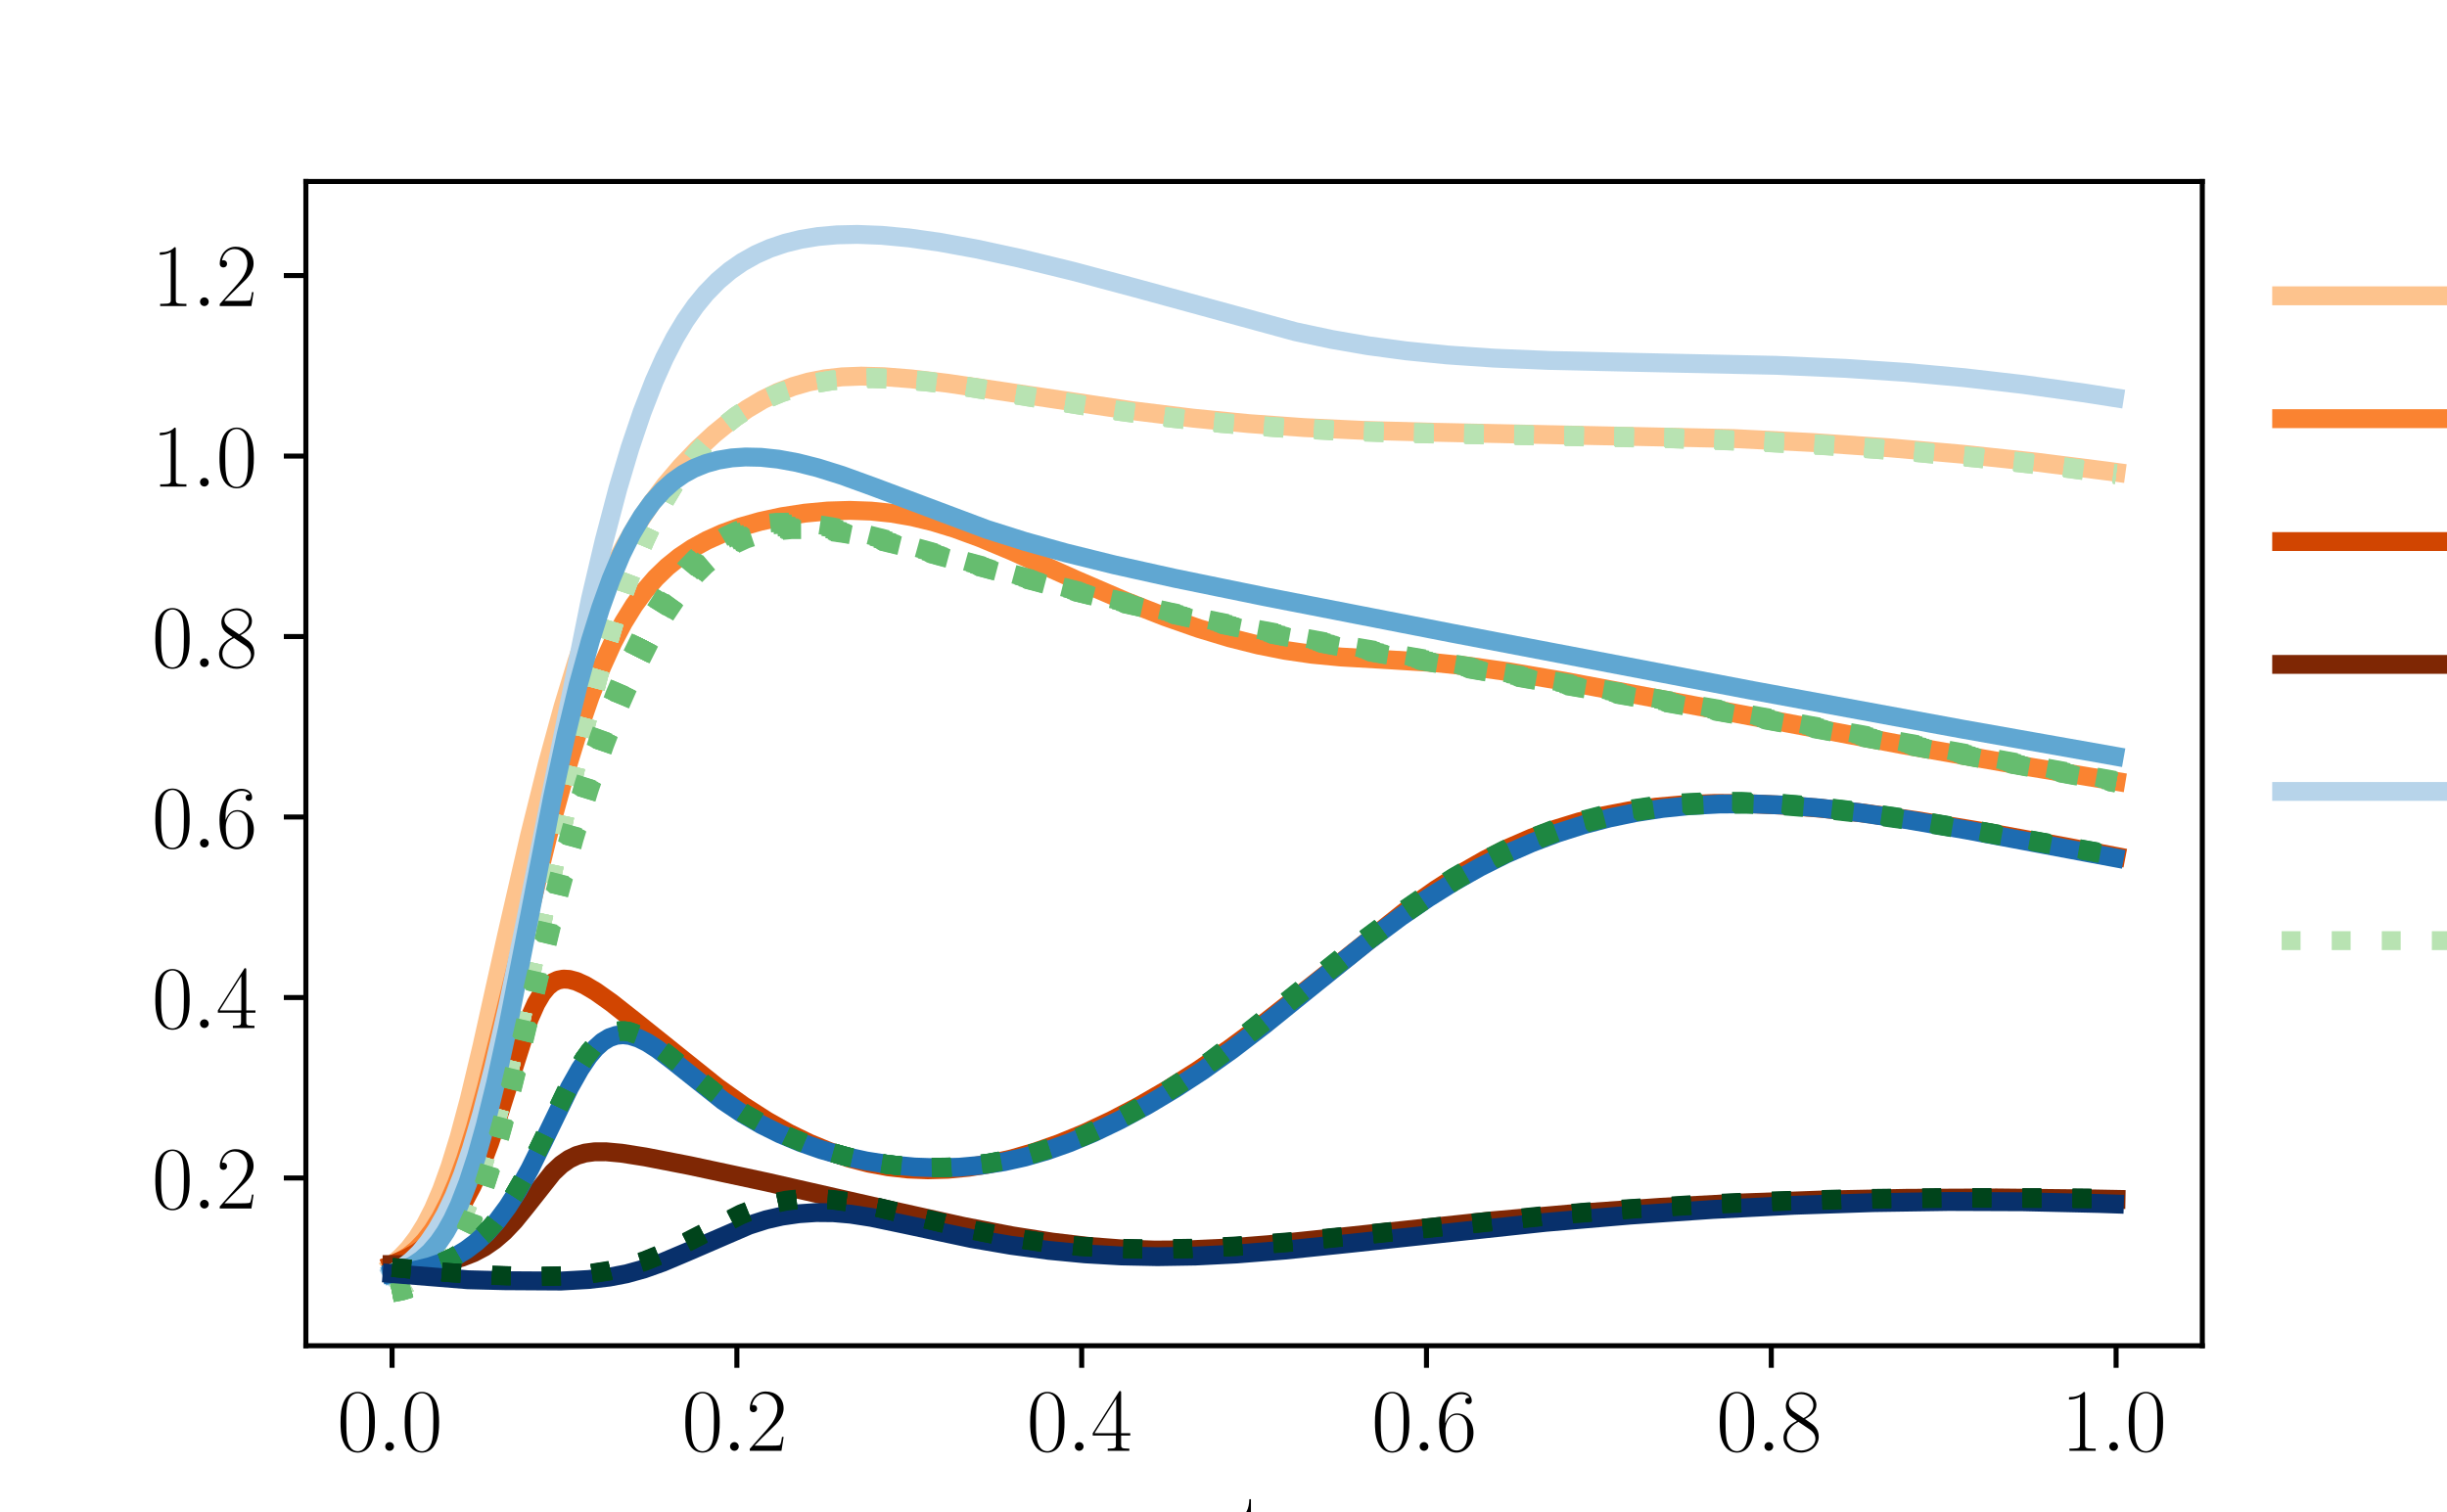 <?xml version="1.0" encoding="utf-8" standalone="no"?>
<!DOCTYPE svg PUBLIC "-//W3C//DTD SVG 1.1//EN"
  "http://www.w3.org/Graphics/SVG/1.1/DTD/svg11.dtd">
<svg xmlns:xlink="http://www.w3.org/1999/xlink" width="388.543pt" height="240.133pt" viewBox="0 0 388.543 240.133" xmlns="http://www.w3.org/2000/svg" version="1.1">
 <defs>
  <style type="text/css">*{stroke-linejoin: round; stroke-linecap: butt}</style>
 </defs>
 <g id="figure_1">
  <g id="patch_1">
   <path d="M 0 240.133 
L 388.543 240.133 
L 388.543 0 
L 0 0 
z
" style="fill: #ffffff"/>
  </g>
  <g id="axes_1">
   <g id="patch_2">
    <path d="M 48.568 213.718 
L 349.689 213.718 
L 349.689 28.816 
L 48.568 28.816 
z
" style="fill: #ffffff"/>
   </g>
   <g id="matplotlib.axis_1">
    <g id="xtick_1">
     <g id="line2d_1">
      <defs>
       <path id="mfc24b70de2" d="M 0 0 
L 0 3.5 
" style="stroke: #000000; stroke-width: 0.8"/>
      </defs>
      <g>
       <use xlink:href="#mfc24b70de2" x="62.255" y="213.718" style="stroke: #000000; stroke-width: 0.8"/>
      </g>
     </g>
     <g id="text_1">
      <!-- $\mathdefault{0.0}$ -->
      <g transform="translate(53.53 230.404) scale(0.14 -0.14)">
       <defs>
        <path id="CMR17-30" d="M 2688 2025 
C 2688 2416 2682 3080 2413 3591 
C 2176 4039 1798 4198 1466 4198 
C 1158 4198 768 4058 525 3597 
C 269 3118 243 2524 243 2025 
C 243 1661 250 1106 448 619 
C 723 -39 1216 -128 1466 -128 
C 1760 -128 2208 -7 2470 600 
C 2662 1042 2688 1559 2688 2025 
z
M 1466 -26 
C 1056 -26 813 325 723 812 
C 653 1188 653 1738 653 2096 
C 653 2588 653 2997 736 3387 
C 858 3929 1216 4096 1466 4096 
C 1728 4096 2067 3923 2189 3400 
C 2272 3036 2278 2607 2278 2096 
C 2278 1680 2278 1169 2202 792 
C 2067 95 1690 -26 1466 -26 
z
" transform="scale(0.016)"/>
        <path id="CMMI12-3a" d="M 1178 307 
C 1178 492 1024 619 870 619 
C 685 619 557 466 557 313 
C 557 128 710 0 864 0 
C 1050 0 1178 153 1178 307 
z
" transform="scale(0.016)"/>
       </defs>
       <use xlink:href="#CMR17-30" transform="scale(0.996)"/>
       <use xlink:href="#CMMI12-3a" transform="translate(45.69 0) scale(0.996)"/>
       <use xlink:href="#CMR17-30" transform="translate(72.788 0) scale(0.996)"/>
      </g>
     </g>
    </g>
    <g id="xtick_2">
     <g id="line2d_2">
      <g>
       <use xlink:href="#mfc24b70de2" x="117.004" y="213.718" style="stroke: #000000; stroke-width: 0.8"/>
      </g>
     </g>
     <g id="text_2">
      <!-- $\mathdefault{0.2}$ -->
      <g transform="translate(108.279 230.404) scale(0.14 -0.14)">
       <defs>
        <path id="CMR17-32" d="M 2669 989 
L 2554 989 
C 2490 536 2438 459 2413 420 
C 2381 369 1920 369 1830 369 
L 602 369 
C 832 619 1280 1072 1824 1597 
C 2214 1967 2669 2402 2669 3035 
C 2669 3790 2067 4224 1395 4224 
C 691 4224 262 3604 262 3030 
C 262 2780 448 2748 525 2748 
C 589 2748 781 2787 781 3010 
C 781 3207 614 3264 525 3264 
C 486 3264 448 3258 422 3245 
C 544 3790 915 4058 1306 4058 
C 1862 4058 2227 3617 2227 3035 
C 2227 2479 1901 2000 1536 1584 
L 262 146 
L 262 0 
L 2515 0 
L 2669 989 
z
" transform="scale(0.016)"/>
       </defs>
       <use xlink:href="#CMR17-30" transform="scale(0.996)"/>
       <use xlink:href="#CMMI12-3a" transform="translate(45.69 0) scale(0.996)"/>
       <use xlink:href="#CMR17-32" transform="translate(72.788 0) scale(0.996)"/>
      </g>
     </g>
    </g>
    <g id="xtick_3">
     <g id="line2d_3">
      <g>
       <use xlink:href="#mfc24b70de2" x="171.754" y="213.718" style="stroke: #000000; stroke-width: 0.8"/>
      </g>
     </g>
     <g id="text_3">
      <!-- $\mathdefault{0.4}$ -->
      <g transform="translate(163.028 230.404) scale(0.14 -0.14)">
       <defs>
        <path id="CMR17-34" d="M 2150 4122 
C 2150 4256 2144 4256 2029 4256 
L 128 1254 
L 128 1088 
L 1779 1088 
L 1779 457 
C 1779 224 1766 160 1318 160 
L 1197 160 
L 1197 0 
C 1402 0 1747 0 1965 0 
C 2182 0 2528 0 2733 0 
L 2733 160 
L 2611 160 
C 2163 160 2150 224 2150 457 
L 2150 1088 
L 2803 1088 
L 2803 1254 
L 2150 1254 
L 2150 4122 
z
M 1798 3703 
L 1798 1254 
L 256 1254 
L 1798 3703 
z
" transform="scale(0.016)"/>
       </defs>
       <use xlink:href="#CMR17-30" transform="scale(0.996)"/>
       <use xlink:href="#CMMI12-3a" transform="translate(45.69 0) scale(0.996)"/>
       <use xlink:href="#CMR17-34" transform="translate(72.788 0) scale(0.996)"/>
      </g>
     </g>
    </g>
    <g id="xtick_4">
     <g id="line2d_4">
      <g>
       <use xlink:href="#mfc24b70de2" x="226.503" y="213.718" style="stroke: #000000; stroke-width: 0.8"/>
      </g>
     </g>
     <g id="text_4">
      <!-- $\mathdefault{0.6}$ -->
      <g transform="translate(217.778 230.404) scale(0.14 -0.14)">
       <defs>
        <path id="CMR17-36" d="M 678 2176 
C 678 3690 1395 4032 1811 4032 
C 1946 4032 2272 4009 2400 3776 
C 2298 3776 2106 3776 2106 3553 
C 2106 3381 2246 3323 2336 3323 
C 2394 3323 2566 3348 2566 3560 
C 2566 3954 2246 4179 1805 4179 
C 1043 4179 243 3390 243 1984 
C 243 253 966 -128 1478 -128 
C 2099 -128 2688 427 2688 1283 
C 2688 2081 2170 2662 1517 2662 
C 1126 2662 838 2407 678 1960 
L 678 2176 
z
M 1478 25 
C 691 25 691 1200 691 1436 
C 691 1896 909 2560 1504 2560 
C 1613 2560 1926 2560 2138 2120 
C 2253 1870 2253 1609 2253 1289 
C 2253 944 2253 690 2118 434 
C 1978 171 1773 25 1478 25 
z
" transform="scale(0.016)"/>
       </defs>
       <use xlink:href="#CMR17-30" transform="scale(0.996)"/>
       <use xlink:href="#CMMI12-3a" transform="translate(45.69 0) scale(0.996)"/>
       <use xlink:href="#CMR17-36" transform="translate(72.788 0) scale(0.996)"/>
      </g>
     </g>
    </g>
    <g id="xtick_5">
     <g id="line2d_5">
      <g>
       <use xlink:href="#mfc24b70de2" x="281.252" y="213.718" style="stroke: #000000; stroke-width: 0.8"/>
      </g>
     </g>
     <g id="text_5">
      <!-- $\mathdefault{0.8}$ -->
      <g transform="translate(272.527 230.404) scale(0.14 -0.14)">
       <defs>
        <path id="CMR17-38" d="M 1741 2264 
C 2144 2467 2554 2773 2554 3263 
C 2554 3841 1990 4179 1472 4179 
C 890 4179 378 3759 378 3180 
C 378 3021 416 2747 666 2505 
C 730 2442 998 2251 1171 2130 
C 883 1983 211 1634 211 934 
C 211 279 838 -128 1459 -128 
C 2144 -128 2720 362 2720 1010 
C 2720 1590 2330 1857 2074 2029 
L 1741 2264 
z
M 902 2822 
C 851 2854 595 3051 595 3351 
C 595 3739 998 4032 1459 4032 
C 1965 4032 2336 3676 2336 3262 
C 2336 2669 1670 2331 1638 2331 
C 1632 2331 1626 2331 1574 2370 
L 902 2822 
z
M 2080 1519 
C 2176 1449 2483 1240 2483 851 
C 2483 381 2010 25 1472 25 
C 890 25 448 438 448 940 
C 448 1443 838 1862 1280 2060 
L 2080 1519 
z
" transform="scale(0.016)"/>
       </defs>
       <use xlink:href="#CMR17-30" transform="scale(0.996)"/>
       <use xlink:href="#CMMI12-3a" transform="translate(45.69 0) scale(0.996)"/>
       <use xlink:href="#CMR17-38" transform="translate(72.788 0) scale(0.996)"/>
      </g>
     </g>
    </g>
    <g id="xtick_6">
     <g id="line2d_6">
      <g>
       <use xlink:href="#mfc24b70de2" x="336.001" y="213.718" style="stroke: #000000; stroke-width: 0.8"/>
      </g>
     </g>
     <g id="text_6">
      <!-- $\mathdefault{1.0}$ -->
      <g transform="translate(327.276 230.404) scale(0.14 -0.14)">
       <defs>
        <path id="CMR17-31" d="M 1702 4058 
C 1702 4192 1696 4192 1606 4192 
C 1357 3916 979 3827 621 3827 
C 602 3827 570 3827 563 3808 
C 557 3795 557 3782 557 3648 
C 755 3648 1088 3686 1344 3839 
L 1344 461 
C 1344 236 1331 160 781 160 
L 589 160 
L 589 0 
C 896 0 1216 0 1523 0 
C 1830 0 2150 0 2458 0 
L 2458 160 
L 2266 160 
C 1715 160 1702 230 1702 458 
L 1702 4058 
z
" transform="scale(0.016)"/>
       </defs>
       <use xlink:href="#CMR17-31" transform="scale(0.996)"/>
       <use xlink:href="#CMMI12-3a" transform="translate(45.69 0) scale(0.996)"/>
       <use xlink:href="#CMR17-30" transform="translate(72.788 0) scale(0.996)"/>
      </g>
     </g>
    </g>
    <g id="text_7">
     <!-- t -->
     <g transform="translate(196.473 246.802) scale(0.14 -0.14)">
      <defs>
       <path id="CMR17-74" d="M 966 2560 
L 1862 2560 
L 1862 2725 
L 966 2725 
L 966 3904 
L 851 3904 
C 838 3245 614 2668 70 2668 
L 70 2560 
L 627 2560 
L 627 771 
C 627 650 627 -64 1370 -64 
C 1747 -64 1965 306 1965 777 
L 1965 1140 
L 1850 1140 
L 1850 783 
C 1850 344 1677 51 1408 51 
C 1222 51 966 178 966 758 
L 966 2560 
z
" transform="scale(0.016)"/>
      </defs>
      <use xlink:href="#CMR17-74" transform="scale(0.996)"/>
     </g>
    </g>
   </g>
   <g id="matplotlib.axis_2">
    <g id="ytick_1">
     <g id="line2d_7">
      <defs>
       <path id="m51cdbbed2c" d="M 0 0 
L -3.5 0 
" style="stroke: #000000; stroke-width: 0.8"/>
      </defs>
      <g>
       <use xlink:href="#m51cdbbed2c" x="48.568" y="187.077" style="stroke: #000000; stroke-width: 0.8"/>
      </g>
     </g>
     <g id="text_8">
      <!-- $\mathdefault{0.2}$ -->
      <g transform="translate(24.117 191.92) scale(0.14 -0.14)">
       <use xlink:href="#CMR17-30" transform="scale(0.996)"/>
       <use xlink:href="#CMMI12-3a" transform="translate(45.69 0) scale(0.996)"/>
       <use xlink:href="#CMR17-32" transform="translate(72.788 0) scale(0.996)"/>
      </g>
     </g>
    </g>
    <g id="ytick_2">
     <g id="line2d_8">
      <g>
       <use xlink:href="#m51cdbbed2c" x="48.568" y="158.414" style="stroke: #000000; stroke-width: 0.8"/>
      </g>
     </g>
     <g id="text_9">
      <!-- $\mathdefault{0.4}$ -->
      <g transform="translate(24.117 163.257) scale(0.14 -0.14)">
       <use xlink:href="#CMR17-30" transform="scale(0.996)"/>
       <use xlink:href="#CMMI12-3a" transform="translate(45.69 0) scale(0.996)"/>
       <use xlink:href="#CMR17-34" transform="translate(72.788 0) scale(0.996)"/>
      </g>
     </g>
    </g>
    <g id="ytick_3">
     <g id="line2d_9">
      <g>
       <use xlink:href="#m51cdbbed2c" x="48.568" y="129.751" style="stroke: #000000; stroke-width: 0.8"/>
      </g>
     </g>
     <g id="text_10">
      <!-- $\mathdefault{0.6}$ -->
      <g transform="translate(24.117 134.594) scale(0.14 -0.14)">
       <use xlink:href="#CMR17-30" transform="scale(0.996)"/>
       <use xlink:href="#CMMI12-3a" transform="translate(45.69 0) scale(0.996)"/>
       <use xlink:href="#CMR17-36" transform="translate(72.788 0) scale(0.996)"/>
      </g>
     </g>
    </g>
    <g id="ytick_4">
     <g id="line2d_10">
      <g>
       <use xlink:href="#m51cdbbed2c" x="48.568" y="101.088" style="stroke: #000000; stroke-width: 0.8"/>
      </g>
     </g>
     <g id="text_11">
      <!-- $\mathdefault{0.8}$ -->
      <g transform="translate(24.117 105.931) scale(0.14 -0.14)">
       <use xlink:href="#CMR17-30" transform="scale(0.996)"/>
       <use xlink:href="#CMMI12-3a" transform="translate(45.69 0) scale(0.996)"/>
       <use xlink:href="#CMR17-38" transform="translate(72.788 0) scale(0.996)"/>
      </g>
     </g>
    </g>
    <g id="ytick_5">
     <g id="line2d_11">
      <g>
       <use xlink:href="#m51cdbbed2c" x="48.568" y="72.426" style="stroke: #000000; stroke-width: 0.8"/>
      </g>
     </g>
     <g id="text_12">
      <!-- $\mathdefault{1.0}$ -->
      <g transform="translate(24.117 77.269) scale(0.14 -0.14)">
       <use xlink:href="#CMR17-31" transform="scale(0.996)"/>
       <use xlink:href="#CMMI12-3a" transform="translate(45.69 0) scale(0.996)"/>
       <use xlink:href="#CMR17-30" transform="translate(72.788 0) scale(0.996)"/>
      </g>
     </g>
    </g>
    <g id="ytick_6">
     <g id="line2d_12">
      <g>
       <use xlink:href="#m51cdbbed2c" x="48.568" y="43.763" style="stroke: #000000; stroke-width: 0.8"/>
      </g>
     </g>
     <g id="text_13">
      <!-- $\mathdefault{1.2}$ -->
      <g transform="translate(24.117 48.606) scale(0.14 -0.14)">
       <use xlink:href="#CMR17-31" transform="scale(0.996)"/>
       <use xlink:href="#CMMI12-3a" transform="translate(45.69 0) scale(0.996)"/>
       <use xlink:href="#CMR17-32" transform="translate(72.788 0) scale(0.996)"/>
      </g>
     </g>
    </g>
   </g>
   <g id="line2d_13">
    <path d="M 62.255 200.828 
L 63.61 199.696 
L 64.938 198.291 
L 66.238 196.583 
L 67.525 194.514 
L 68.811 192.009 
L 70.112 188.974 
L 71.453 185.264 
L 72.89 180.612 
L 74.505 174.597 
L 76.517 166.182 
L 80.446 148.524 
L 84.073 132.732 
L 86.933 121.253 
L 89.411 112.198 
L 91.587 105.06 
L 93.572 99.293 
L 95.461 94.476 
L 97.322 90.327 
L 99.225 86.626 
L 101.209 83.248 
L 103.331 80.075 
L 105.63 77.034 
L 108.121 74.11 
L 110.749 71.367 
L 113.418 68.898 
L 116.06 66.753 
L 118.62 64.957 
L 121.097 63.486 
L 123.52 62.303 
L 125.929 61.373 
L 128.379 60.666 
L 130.938 60.161 
L 133.689 59.849 
L 136.755 59.731 
L 140.314 59.823 
L 144.68 60.168 
L 150.456 60.861 
L 159.613 62.212 
L 179.747 65.215 
L 189.438 66.406 
L 198.28 67.27 
L 207.067 67.902 
L 216.429 68.346 
L 227.803 68.648 
L 275.257 69.645 
L 287.877 70.28 
L 299.935 71.109 
L 311.597 72.131 
L 323.176 73.368 
L 334.674 74.823 
L 335.988 75.003 
L 335.988 75.003 
" clip-path="url(#p19833db1b4)" style="fill: none; stroke: #fdc38d; stroke-width: 3; stroke-linecap: square"/>
   </g>
   <g id="line2d_14">
    <path d="M 62.255 200.828 
L 63.597 200.259 
L 64.897 199.466 
L 66.183 198.416 
L 67.443 197.097 
L 68.702 195.446 
L 69.961 193.418 
L 71.234 190.935 
L 72.548 187.871 
L 73.944 184.028 
L 75.463 179.167 
L 77.229 172.732 
L 79.597 163.181 
L 86.961 132.932 
L 89.52 123.609 
L 91.738 116.341 
L 93.722 110.571 
L 95.556 105.902 
L 97.295 102.067 
L 98.992 98.85 
L 100.675 96.129 
L 102.373 93.804 
L 104.111 91.796 
L 105.931 90.032 
L 107.861 88.472 
L 109.928 87.089 
L 112.2 85.838 
L 114.719 84.709 
L 117.525 83.698 
L 120.673 82.804 
L 124.122 82.057 
L 127.763 81.496 
L 131.417 81.156 
L 134.948 81.05 
L 138.316 81.169 
L 141.573 81.505 
L 144.803 82.062 
L 148.116 82.861 
L 151.647 83.946 
L 155.644 85.415 
L 160.653 87.507 
L 170.768 92.045 
L 178.775 95.501 
L 184.921 97.915 
L 190.341 99.81 
L 195.255 101.295 
L 199.772 102.432 
L 204.056 103.283 
L 208.312 103.902 
L 212.911 104.341 
L 219.372 104.708 
L 227.653 105.219 
L 233.292 105.807 
L 239.629 106.703 
L 248.238 108.162 
L 263.185 110.953 
L 301.838 118.223 
L 322.629 121.863 
L 335.988 124.081 
L 335.988 124.081 
" clip-path="url(#p19833db1b4)" style="fill: none; stroke: #fa8331; stroke-width: 3; stroke-linecap: square"/>
   </g>
   <g id="line2d_15">
    <path d="M 62.255 200.828 
L 64.322 199.963 
L 66.17 198.95 
L 67.853 197.777 
L 69.414 196.419 
L 70.878 194.848 
L 72.274 193.023 
L 73.629 190.882 
L 74.971 188.34 
L 76.326 185.283 
L 77.749 181.506 
L 79.378 176.521 
L 84.032 161.805 
L 85.113 159.379 
L 86.057 157.776 
L 86.933 156.71 
L 87.768 156.035 
L 88.59 155.648 
L 89.452 155.487 
L 90.396 155.541 
L 91.505 155.837 
L 92.86 156.442 
L 94.612 157.483 
L 97.048 159.21 
L 100.881 162.232 
L 113.911 172.677 
L 118.086 175.65 
L 121.795 178.024 
L 125.244 179.97 
L 128.529 181.571 
L 131.718 182.88 
L 134.853 183.926 
L 137.96 184.73 
L 141.053 185.3 
L 144.174 185.65 
L 147.322 185.779 
L 150.525 185.688 
L 153.81 185.371 
L 157.19 184.82 
L 160.694 184.022 
L 164.349 182.96 
L 168.181 181.612 
L 172.219 179.954 
L 176.462 177.968 
L 180.897 175.643 
L 185.496 172.98 
L 190.259 169.962 
L 195.227 166.548 
L 200.565 162.606 
L 206.821 157.697 
L 223.533 144.418 
L 227.981 141.278 
L 231.991 138.715 
L 235.797 136.545 
L 239.506 134.682 
L 243.201 133.074 
L 246.938 131.69 
L 250.743 130.518 
L 254.658 129.545 
L 258.723 128.766 
L 262.966 128.18 
L 267.442 127.787 
L 272.205 127.595 
L 277.324 127.614 
L 282.908 127.859 
L 289.095 128.359 
L 296.075 129.151 
L 304.206 130.304 
L 314.184 131.952 
L 327.857 134.452 
L 335.988 136.004 
L 335.988 136.004 
" clip-path="url(#p19833db1b4)" style="fill: none; stroke: #d14501; stroke-width: 3; stroke-linecap: square"/>
   </g>
   <g id="line2d_16">
    <path d="M 62.255 200.828 
L 65.896 200.832 
L 68.811 200.621 
L 71.248 200.227 
L 73.342 199.667 
L 75.203 198.942 
L 76.901 198.042 
L 78.488 196.948 
L 80.049 195.599 
L 81.664 193.898 
L 83.539 191.579 
L 87.768 186.221 
L 89.123 184.949 
L 90.355 184.089 
L 91.587 183.497 
L 92.901 183.116 
L 94.393 182.919 
L 96.227 182.912 
L 98.691 183.14 
L 102.468 183.735 
L 109.449 185.093 
L 121.809 187.737 
L 139.356 191.739 
L 153.029 194.774 
L 160.735 196.258 
L 167.059 197.254 
L 172.739 197.926 
L 178.105 198.338 
L 183.374 198.52 
L 188.767 198.481 
L 194.584 198.213 
L 201.428 197.665 
L 211.392 196.619 
L 236.919 193.879 
L 250.729 192.656 
L 263.691 191.729 
L 276.421 191.042 
L 289.328 190.57 
L 302.755 190.303 
L 317.044 190.243 
L 332.58 190.405 
L 335.988 190.468 
L 335.988 190.468 
" clip-path="url(#p19833db1b4)" style="fill: none; stroke: #7f2704; stroke-width: 3; stroke-linecap: square"/>
   </g>
   <g id="line2d_17">
    <path d="M 62.255 202.261 
L 63.898 201.321 
L 65.266 200.29 
L 66.635 198.968 
L 68.004 197.305 
L 69.373 195.274 
L 70.741 192.854 
L 72.11 189.975 
L 73.479 186.522 
L 74.848 182.477 
L 76.49 176.901 
L 78.406 169.472 
L 80.596 159.966 
L 83.06 148.141 
L 93.736 95.193 
L 95.926 85.882 
L 98.116 77.571 
L 100.032 71.141 
L 101.948 65.474 
L 103.865 60.541 
L 105.507 56.868 
L 107.15 53.677 
L 108.792 50.929 
L 110.435 48.576 
L 112.077 46.571 
L 113.993 44.609 
L 115.909 42.989 
L 117.826 41.656 
L 120.016 40.425 
L 122.206 39.453 
L 124.669 38.619 
L 127.133 38.014 
L 129.87 37.564 
L 132.882 37.295 
L 136.167 37.223 
L 139.999 37.372 
L 144.379 37.786 
L 149.306 38.486 
L 155.055 39.535 
L 161.899 41.013 
L 170.385 43.083 
L 180.514 45.793 
L 205.698 52.678 
L 211.447 53.902 
L 217.196 54.899 
L 223.218 55.712 
L 229.788 56.367 
L 237.179 56.871 
L 245.939 57.239 
L 258.531 57.521 
L 282.073 58.017 
L 293.023 58.498 
L 302.604 59.137 
L 311.912 59.981 
L 321.219 61.054 
L 330.8 62.386 
L 335.728 63.153 
L 335.728 63.153 
" clip-path="url(#p19833db1b4)" style="fill: none; stroke: #b7d4ea; stroke-width: 3; stroke-linecap: square"/>
   </g>
   <g id="line2d_18">
    <path d="M 62.255 205.024 
L 63.861 204.355 
L 65.466 203.449 
L 67.072 202.255 
L 68.677 200.71 
L 70.283 198.74 
L 71.888 196.264 
L 73.494 193.199 
L 75.1 189.471 
L 76.705 185.025 
L 78.311 179.839 
L 79.916 173.935 
L 82.324 163.906 
L 85.535 149.074 
L 90.352 126.502 
L 92.76 116.174 
L 95.169 106.894 
L 97.577 98.773 
L 99.183 94.001 
L 100.788 89.717 
L 102.394 85.892 
L 104 82.487 
L 105.605 79.467 
L 107.211 76.792 
L 108.816 74.428 
L 110.422 72.341 
L 112.028 70.503 
L 114.436 68.154 
L 116.844 66.225 
L 119.252 64.653 
L 121.661 63.386 
L 124.069 62.379 
L 126.477 61.597 
L 128.886 61.009 
L 132.097 60.482 
L 135.308 60.203 
L 138.519 60.127 
L 142.533 60.261 
L 147.349 60.677 
L 152.969 61.4 
L 161.8 62.8 
L 177.052 65.236 
L 185.882 66.398 
L 193.91 67.24 
L 202.741 67.935 
L 212.375 68.456 
L 223.613 68.833 
L 241.274 69.164 
L 264.555 69.635 
L 278.202 70.14 
L 290.243 70.796 
L 302.285 71.677 
L 314.327 72.793 
L 326.368 74.14 
L 336.001 75.378 
L 336.001 75.378 
" clip-path="url(#p19833db1b4)" style="fill: none; stroke-dasharray: 3,4.95; stroke-dashoffset: 0; stroke: #b8e3b2; stroke-width: 3"/>
   </g>
   <g id="line2d_19">
    <path d="M 62.255 205.026 
L 63.861 204.357 
L 65.466 203.452 
L 67.072 202.258 
L 68.677 200.714 
L 70.283 198.744 
L 71.888 196.269 
L 73.494 193.206 
L 75.1 189.479 
L 76.705 185.033 
L 78.311 179.848 
L 79.916 173.945 
L 82.324 163.918 
L 85.535 149.087 
L 90.352 126.516 
L 92.76 116.188 
L 95.169 106.909 
L 97.577 98.788 
L 99.183 94.016 
L 100.788 89.733 
L 102.394 85.908 
L 104 82.503 
L 105.605 79.483 
L 107.211 76.808 
L 108.816 74.445 
L 110.422 72.358 
L 112.028 70.52 
L 114.436 68.17 
L 116.844 66.242 
L 119.252 64.67 
L 121.661 63.403 
L 124.069 62.396 
L 126.477 61.614 
L 128.886 61.025 
L 132.097 60.498 
L 135.308 60.219 
L 138.519 60.143 
L 142.533 60.277 
L 147.349 60.692 
L 152.969 61.415 
L 161.8 62.815 
L 177.052 65.251 
L 185.882 66.413 
L 193.91 67.255 
L 202.741 67.95 
L 212.375 68.472 
L 223.613 68.85 
L 241.274 69.182 
L 264.555 69.653 
L 278.202 70.158 
L 290.243 70.815 
L 302.285 71.697 
L 314.327 72.813 
L 326.368 74.16 
L 336.001 75.398 
L 336.001 75.398 
" clip-path="url(#p19833db1b4)" style="fill: none; stroke-dasharray: 3,4.95; stroke-dashoffset: 0; stroke: #b8e3b2; stroke-width: 3"/>
   </g>
   <g id="line2d_20">
    <path d="M 62.255 205.006 
L 63.861 204.334 
L 65.466 203.424 
L 67.072 202.226 
L 68.677 200.675 
L 70.283 198.698 
L 71.888 196.215 
L 73.494 193.142 
L 75.1 189.406 
L 76.705 184.95 
L 78.311 179.755 
L 79.916 173.842 
L 82.324 163.802 
L 85.535 148.958 
L 90.352 126.376 
L 92.76 116.045 
L 95.169 106.762 
L 97.577 98.638 
L 99.183 93.864 
L 100.788 89.578 
L 102.394 85.751 
L 104 82.344 
L 105.605 79.322 
L 107.211 76.646 
L 108.816 74.28 
L 110.422 72.192 
L 112.028 70.354 
L 114.436 68.003 
L 116.844 66.074 
L 119.252 64.502 
L 121.661 63.235 
L 124.069 62.229 
L 126.477 61.448 
L 128.886 60.861 
L 132.097 60.336 
L 135.308 60.058 
L 138.519 59.984 
L 142.533 60.12 
L 147.349 60.538 
L 152.969 61.263 
L 161.8 62.666 
L 177.052 65.101 
L 185.882 66.262 
L 193.91 67.101 
L 202.741 67.794 
L 212.375 68.312 
L 223.613 68.685 
L 241.274 69.009 
L 264.555 69.471 
L 278.202 69.971 
L 290.243 70.624 
L 302.285 71.502 
L 314.327 72.615 
L 326.368 73.961 
L 336.001 75.197 
L 336.001 75.197 
" clip-path="url(#p19833db1b4)" style="fill: none; stroke-dasharray: 3,4.95; stroke-dashoffset: 0; stroke: #b8e3b2; stroke-width: 3"/>
   </g>
   <g id="line2d_21">
    <path d="M 62.255 205.012 
L 63.861 204.341 
L 65.466 203.432 
L 67.072 202.235 
L 68.677 200.686 
L 70.283 198.712 
L 71.888 196.231 
L 73.494 193.161 
L 75.1 189.428 
L 76.705 184.975 
L 78.311 179.783 
L 79.916 173.873 
L 82.324 163.837 
L 85.535 148.997 
L 90.352 126.418 
L 92.76 116.088 
L 95.169 106.806 
L 97.577 98.683 
L 99.183 93.909 
L 100.788 89.625 
L 102.394 85.798 
L 104 82.392 
L 105.605 79.37 
L 107.211 76.694 
L 108.816 74.33 
L 110.422 72.242 
L 112.028 70.404 
L 114.436 68.053 
L 116.844 66.124 
L 119.252 64.553 
L 121.661 63.285 
L 124.069 62.279 
L 126.477 61.497 
L 128.886 60.91 
L 132.097 60.384 
L 135.308 60.106 
L 138.519 60.032 
L 142.533 60.167 
L 147.349 60.584 
L 152.969 61.309 
L 161.8 62.71 
L 177.052 65.146 
L 185.882 66.307 
L 193.91 67.148 
L 202.741 67.841 
L 212.375 68.36 
L 223.613 68.734 
L 241.274 69.061 
L 264.555 69.526 
L 278.202 70.027 
L 290.243 70.681 
L 302.285 71.561 
L 314.327 72.675 
L 326.368 74.021 
L 336.001 75.258 
L 336.001 75.258 
" clip-path="url(#p19833db1b4)" style="fill: none; stroke-dasharray: 3,4.95; stroke-dashoffset: 0; stroke: #b8e3b2; stroke-width: 3"/>
   </g>
   <g id="line2d_22">
    <path d="M 62.255 205.006 
L 63.861 204.334 
L 65.466 203.424 
L 67.072 202.226 
L 68.677 200.675 
L 70.283 198.698 
L 71.888 196.215 
L 73.494 193.142 
L 75.1 189.406 
L 76.705 184.95 
L 78.311 179.755 
L 79.916 173.842 
L 82.324 163.802 
L 85.535 148.958 
L 90.352 126.376 
L 92.76 116.045 
L 95.169 106.762 
L 97.577 98.638 
L 99.183 93.864 
L 100.788 89.578 
L 102.394 85.751 
L 104 82.344 
L 105.605 79.322 
L 107.211 76.646 
L 108.816 74.28 
L 110.422 72.192 
L 112.028 70.354 
L 114.436 68.003 
L 116.844 66.074 
L 119.252 64.502 
L 121.661 63.235 
L 124.069 62.229 
L 126.477 61.448 
L 128.886 60.861 
L 132.097 60.336 
L 135.308 60.058 
L 138.519 59.984 
L 142.533 60.12 
L 147.349 60.538 
L 152.969 61.263 
L 161.8 62.666 
L 177.052 65.101 
L 185.882 66.262 
L 193.91 67.101 
L 202.741 67.794 
L 212.375 68.312 
L 223.613 68.685 
L 241.274 69.009 
L 264.555 69.471 
L 278.202 69.971 
L 290.243 70.624 
L 302.285 71.502 
L 314.327 72.615 
L 326.368 73.961 
L 336.001 75.197 
L 336.001 75.197 
" clip-path="url(#p19833db1b4)" style="fill: none; stroke-dasharray: 3,4.95; stroke-dashoffset: 0; stroke: #b8e3b2; stroke-width: 3"/>
   </g>
   <g id="line2d_23">
    <path d="M 62.255 202.261 
L 64.171 201.642 
L 65.54 200.99 
L 66.909 200.076 
L 68.278 198.847 
L 69.646 197.256 
L 70.741 195.657 
L 71.836 193.702 
L 72.931 191.351 
L 74.3 187.828 
L 75.669 183.64 
L 77.037 178.778 
L 78.68 172.104 
L 80.596 163.29 
L 83.06 150.748 
L 87.714 126.755 
L 89.904 116.65 
L 91.82 108.749 
L 93.736 101.779 
L 95.378 96.545 
L 97.021 91.98 
L 98.663 88.061 
L 100.306 84.75 
L 101.948 81.996 
L 103.591 79.737 
L 105.233 77.907 
L 106.876 76.444 
L 108.518 75.288 
L 110.161 74.391 
L 112.077 73.616 
L 113.993 73.084 
L 116.183 72.72 
L 118.373 72.573 
L 120.837 72.627 
L 123.574 72.917 
L 126.586 73.469 
L 129.87 74.299 
L 133.703 75.501 
L 138.63 77.29 
L 156.698 84.076 
L 162.72 85.979 
L 169.29 87.815 
L 176.955 89.71 
L 186.536 91.837 
L 200.771 94.748 
L 230.335 100.514 
L 278.241 109.653 
L 311.638 115.8 
L 335.728 120.071 
L 335.728 120.071 
" clip-path="url(#p19833db1b4)" style="fill: none; stroke: #60a7d2; stroke-width: 3; stroke-linecap: square"/>
   </g>
   <g id="line2d_24">
    <path d="M 62.255 205.314 
L 63.861 205.011 
L 65.466 204.528 
L 67.072 203.807 
L 68.677 202.774 
L 70.283 201.339 
L 71.888 199.392 
L 73.494 196.817 
L 75.1 193.502 
L 76.705 189.365 
L 78.311 184.389 
L 79.916 178.641 
L 82.324 168.931 
L 88.747 142.089 
L 91.155 133.259 
L 93.563 125.375 
L 95.972 118.375 
L 98.38 112.172 
L 100.788 106.694 
L 103.197 101.901 
L 105.605 97.768 
L 107.211 95.37 
L 108.816 93.249 
L 110.422 91.393 
L 112.028 89.793 
L 113.633 88.432 
L 115.239 87.295 
L 116.844 86.363 
L 118.45 85.619 
L 120.858 84.813 
L 123.266 84.327 
L 125.675 84.104 
L 128.083 84.096 
L 131.294 84.344 
L 134.505 84.812 
L 138.519 85.611 
L 144.138 86.969 
L 154.574 89.779 
L 168.222 93.396 
L 178.658 95.92 
L 189.094 98.209 
L 200.333 100.449 
L 214.783 103.086 
L 238.063 107.065 
L 276.596 113.677 
L 311.918 120.013 
L 336.001 124.362 
L 336.001 124.362 
" clip-path="url(#p19833db1b4)" style="fill: none; stroke-dasharray: 3,4.95; stroke-dashoffset: 0; stroke: #66bd6f; stroke-width: 3"/>
   </g>
   <g id="line2d_25">
    <path d="M 62.255 205.181 
L 63.861 204.855 
L 65.466 204.34 
L 67.072 203.577 
L 68.677 202.488 
L 70.283 200.979 
L 71.888 198.935 
L 73.494 196.235 
L 75.1 192.76 
L 76.705 188.429 
L 78.311 183.222 
L 79.916 177.211 
L 82.324 167.068 
L 87.944 142.359 
L 90.352 132.861 
L 92.76 124.39 
L 95.169 116.928 
L 97.577 110.395 
L 99.986 104.709 
L 102.394 99.81 
L 104 96.958 
L 105.605 94.424 
L 107.211 92.196 
L 108.816 90.259 
L 110.422 88.598 
L 112.028 87.195 
L 113.633 86.032 
L 115.239 85.088 
L 116.844 84.343 
L 118.45 83.776 
L 120.858 83.216 
L 123.266 82.95 
L 125.675 82.921 
L 128.886 83.166 
L 132.097 83.651 
L 136.111 84.485 
L 141.73 85.9 
L 153.772 89.25 
L 165.813 92.496 
L 175.447 94.869 
L 185.882 97.201 
L 197.121 99.473 
L 210.769 101.988 
L 230.838 105.431 
L 274.991 112.966 
L 307.905 118.871 
L 336.001 123.968 
L 336.001 123.968 
" clip-path="url(#p19833db1b4)" style="fill: none; stroke-dasharray: 3,4.95; stroke-dashoffset: 0; stroke: #66bd6f; stroke-width: 3"/>
   </g>
   <g id="line2d_26">
    <path d="M 62.255 205.255 
L 63.861 204.942 
L 65.466 204.445 
L 67.072 203.705 
L 68.677 202.647 
L 70.283 201.179 
L 71.888 199.189 
L 73.494 196.559 
L 75.1 193.173 
L 76.705 188.95 
L 78.311 183.872 
L 79.916 178.006 
L 82.324 168.104 
L 88.747 140.749 
L 91.155 131.767 
L 93.563 123.771 
L 95.972 116.701 
L 98.38 110.475 
L 100.788 105.019 
L 103.197 100.286 
L 104.802 97.518 
L 106.408 95.048 
L 108.013 92.868 
L 109.619 90.966 
L 111.225 89.327 
L 112.83 87.938 
L 114.436 86.779 
L 116.041 85.833 
L 117.647 85.08 
L 119.252 84.501 
L 121.661 83.917 
L 124.069 83.621 
L 126.477 83.56 
L 129.689 83.762 
L 132.9 84.206 
L 136.913 84.994 
L 142.533 86.356 
L 152.969 89.197 
L 166.616 92.858 
L 177.052 95.411 
L 187.488 97.722 
L 198.727 99.979 
L 212.375 102.486 
L 233.246 106.065 
L 274.991 113.202 
L 308.707 119.245 
L 336.001 124.185 
L 336.001 124.185 
" clip-path="url(#p19833db1b4)" style="fill: none; stroke-dasharray: 3,4.95; stroke-dashoffset: 0; stroke: #66bd6f; stroke-width: 3"/>
   </g>
   <g id="line2d_27">
    <path d="M 62.255 205.214 
L 63.861 204.893 
L 65.466 204.386 
L 67.072 203.633 
L 68.677 202.558 
L 70.283 201.067 
L 71.888 199.047 
L 73.494 196.377 
L 75.1 192.942 
L 76.705 188.658 
L 78.311 183.508 
L 79.916 177.561 
L 82.324 167.523 
L 88.747 139.814 
L 91.155 130.729 
L 93.563 122.658 
L 95.972 115.545 
L 98.38 109.308 
L 100.788 103.872 
L 103.197 99.186 
L 104.802 96.461 
L 106.408 94.042 
L 108.013 91.917 
L 109.619 90.074 
L 111.225 88.497 
L 112.83 87.169 
L 114.436 86.071 
L 116.041 85.184 
L 117.647 84.487 
L 119.252 83.961 
L 121.661 83.45 
L 124.069 83.219 
L 126.477 83.215 
L 129.689 83.48 
L 132.9 83.975 
L 136.913 84.811 
L 142.533 86.22 
L 155.377 89.768 
L 167.419 92.975 
L 177.052 95.316 
L 187.488 97.619 
L 198.727 99.867 
L 212.375 102.365 
L 234.049 106.071 
L 274.188 112.928 
L 307.102 118.825 
L 336.001 124.063 
L 336.001 124.063 
" clip-path="url(#p19833db1b4)" style="fill: none; stroke-dasharray: 3,4.95; stroke-dashoffset: 0; stroke: #66bd6f; stroke-width: 3"/>
   </g>
   <g id="line2d_28">
    <path d="M 62.255 205.283 
L 63.861 204.975 
L 65.466 204.485 
L 67.072 203.754 
L 68.677 202.708 
L 70.283 201.255 
L 71.888 199.286 
L 73.494 196.682 
L 75.1 193.33 
L 76.705 189.148 
L 78.311 184.119 
L 79.916 178.309 
L 82.324 168.499 
L 88.747 141.388 
L 91.155 132.478 
L 93.563 124.534 
L 95.972 117.496 
L 98.38 111.28 
L 100.788 105.812 
L 103.197 101.05 
L 105.605 96.965 
L 107.211 94.606 
L 108.816 92.527 
L 110.422 90.717 
L 112.028 89.163 
L 113.633 87.849 
L 115.239 86.758 
L 116.844 85.871 
L 118.45 85.169 
L 120.858 84.423 
L 123.266 83.99 
L 125.675 83.814 
L 128.083 83.846 
L 131.294 84.139 
L 135.308 84.796 
L 140.125 85.855 
L 147.349 87.725 
L 170.63 93.931 
L 181.066 96.394 
L 191.502 98.626 
L 203.544 100.967 
L 218.797 103.693 
L 252.513 109.409 
L 283.018 114.712 
L 324.763 122.244 
L 336.001 124.269 
L 336.001 124.269 
" clip-path="url(#p19833db1b4)" style="fill: none; stroke-dasharray: 3,4.95; stroke-dashoffset: 0; stroke: #66bd6f; stroke-width: 3"/>
   </g>
   <g id="line2d_29">
    <path d="M 62.255 205.298 
L 63.861 204.993 
L 65.466 204.507 
L 67.072 203.781 
L 68.677 202.741 
L 70.283 201.297 
L 71.888 199.339 
L 73.494 196.75 
L 75.1 193.416 
L 76.705 189.257 
L 78.311 184.255 
L 79.916 178.476 
L 82.324 168.716 
L 88.747 141.74 
L 91.155 132.869 
L 93.563 124.956 
L 95.972 117.936 
L 98.38 111.726 
L 100.788 106.253 
L 103.197 101.475 
L 105.605 97.366 
L 107.211 94.987 
L 108.816 92.887 
L 110.422 91.054 
L 112.028 89.477 
L 113.633 88.14 
L 115.239 87.026 
L 116.844 86.116 
L 118.45 85.393 
L 120.858 84.617 
L 123.266 84.158 
L 125.675 83.959 
L 128.083 83.97 
L 131.294 84.241 
L 134.505 84.728 
L 138.519 85.544 
L 144.138 86.919 
L 155.377 89.962 
L 168.222 93.362 
L 178.658 95.883 
L 189.094 98.169 
L 200.333 100.406 
L 214.783 103.04 
L 238.063 107.016 
L 275.793 113.486 
L 310.313 119.673 
L 336.001 124.315 
L 336.001 124.315 
" clip-path="url(#p19833db1b4)" style="fill: none; stroke-dasharray: 3,4.95; stroke-dashoffset: 0; stroke: #66bd6f; stroke-width: 3"/>
   </g>
   <g id="line2d_30">
    <path d="M 62.255 202.261 
L 65.814 201.751 
L 68.278 201.165 
L 70.468 200.398 
L 72.384 199.49 
L 74.026 198.49 
L 75.669 197.249 
L 77.311 195.732 
L 78.954 193.886 
L 80.596 191.669 
L 82.239 189.08 
L 84.155 185.617 
L 86.345 181.17 
L 90.451 172.696 
L 92.094 169.779 
L 93.462 167.748 
L 94.557 166.447 
L 95.652 165.462 
L 96.747 164.793 
L 97.842 164.421 
L 98.937 164.317 
L 100.032 164.447 
L 101.401 164.884 
L 102.77 165.565 
L 104.412 166.62 
L 106.876 168.501 
L 114.814 174.811 
L 117.826 176.83 
L 120.837 178.576 
L 123.848 180.07 
L 127.133 181.445 
L 130.418 182.588 
L 133.977 183.591 
L 137.535 184.369 
L 141.368 184.971 
L 145.2 185.334 
L 148.759 185.456 
L 152.318 185.363 
L 155.876 185.045 
L 159.435 184.489 
L 162.72 183.759 
L 166.279 182.733 
L 169.837 181.469 
L 173.67 179.863 
L 177.776 177.888 
L 182.156 175.523 
L 186.536 172.909 
L 190.916 170.047 
L 195.57 166.74 
L 200.771 162.757 
L 208.162 156.768 
L 217.196 149.493 
L 222.397 145.604 
L 226.777 142.594 
L 230.883 140.022 
L 234.989 137.706 
L 239.095 135.648 
L 243.201 133.846 
L 247.308 132.294 
L 251.414 130.984 
L 255.52 129.908 
L 259.626 129.055 
L 264.006 128.38 
L 268.386 127.931 
L 273.04 127.685 
L 277.967 127.658 
L 283.168 127.86 
L 288.917 128.319 
L 295.213 129.051 
L 302.604 130.141 
L 312.185 131.793 
L 331.621 135.441 
L 335.728 136.206 
L 335.728 136.206 
" clip-path="url(#p19833db1b4)" style="fill: none; stroke: #1d6cb1; stroke-width: 3; stroke-linecap: square"/>
   </g>
   <g id="line2d_31">
    <path d="M 62.255 202.241 
L 65.466 201.812 
L 67.875 201.263 
L 70.283 200.445 
L 71.888 199.707 
L 73.494 198.779 
L 75.1 197.622 
L 76.705 196.198 
L 78.311 194.468 
L 79.916 192.396 
L 81.522 189.962 
L 83.127 187.17 
L 85.535 182.412 
L 91.155 170.814 
L 92.76 168.159 
L 94.366 166.084 
L 95.169 165.29 
L 95.972 164.664 
L 96.775 164.205 
L 97.577 163.906 
L 98.38 163.76 
L 99.183 163.756 
L 99.986 163.88 
L 101.591 164.457 
L 103.197 165.376 
L 105.605 167.157 
L 115.239 174.897 
L 118.45 177.006 
L 121.661 178.824 
L 124.872 180.378 
L 128.083 181.697 
L 131.294 182.801 
L 134.505 183.705 
L 137.716 184.415 
L 140.927 184.935 
L 144.138 185.268 
L 147.349 185.415 
L 150.56 185.378 
L 153.772 185.156 
L 156.982 184.75 
L 160.194 184.163 
L 164.208 183.172 
L 168.222 181.897 
L 172.235 180.339 
L 176.249 178.502 
L 180.263 176.393 
L 184.277 174.025 
L 188.291 171.419 
L 193.108 168.02 
L 198.727 163.761 
L 207.558 156.728 
L 216.388 149.755 
L 222.008 145.586 
L 226.824 142.278 
L 231.641 139.27 
L 235.655 137.019 
L 239.669 135.015 
L 243.682 133.263 
L 247.696 131.764 
L 251.71 130.514 
L 255.724 129.503 
L 259.738 128.72 
L 263.752 128.15 
L 267.766 127.776 
L 272.582 127.561 
L 277.399 127.572 
L 283.018 127.828 
L 288.638 128.3 
L 295.862 129.154 
L 303.891 130.334 
L 315.129 132.225 
L 336.001 135.929 
L 336.001 135.929 
" clip-path="url(#p19833db1b4)" style="fill: none; stroke-dasharray: 3,4.95; stroke-dashoffset: 0; stroke: #1e8741; stroke-width: 3"/>
   </g>
   <g id="line2d_32">
    <path d="M 62.255 202.241 
L 65.466 201.813 
L 67.875 201.265 
L 70.283 200.449 
L 71.888 199.713 
L 73.494 198.786 
L 75.1 197.633 
L 76.705 196.212 
L 78.311 194.485 
L 79.916 192.418 
L 81.522 189.989 
L 83.127 187.203 
L 85.535 182.454 
L 91.155 170.869 
L 92.76 168.213 
L 94.366 166.136 
L 95.169 165.34 
L 95.972 164.713 
L 96.775 164.251 
L 97.577 163.949 
L 98.38 163.801 
L 99.183 163.793 
L 99.986 163.915 
L 101.591 164.486 
L 103.197 165.4 
L 105.605 167.174 
L 115.239 174.902 
L 118.45 177.01 
L 121.661 178.828 
L 124.872 180.382 
L 128.083 181.702 
L 131.294 182.807 
L 134.505 183.712 
L 137.716 184.424 
L 140.927 184.947 
L 144.138 185.283 
L 147.349 185.433 
L 150.56 185.399 
L 153.772 185.181 
L 156.982 184.781 
L 160.194 184.199 
L 164.208 183.217 
L 168.222 181.953 
L 172.235 180.407 
L 176.249 178.583 
L 180.263 176.489 
L 184.277 174.138 
L 188.291 171.55 
L 193.108 168.173 
L 198.727 163.939 
L 207.558 156.941 
L 216.388 149.994 
L 222.008 145.834 
L 226.824 142.53 
L 231.641 139.522 
L 235.655 137.269 
L 239.669 135.259 
L 243.682 133.501 
L 247.696 131.995 
L 251.71 130.735 
L 255.724 129.715 
L 259.738 128.921 
L 263.752 128.34 
L 267.766 127.955 
L 272.582 127.728 
L 277.399 127.726 
L 283.018 127.968 
L 288.638 128.427 
L 295.06 129.162 
L 303.088 130.307 
L 314.327 132.166 
L 336.001 135.988 
L 336.001 135.988 
" clip-path="url(#p19833db1b4)" style="fill: none; stroke-dasharray: 3,4.95; stroke-dashoffset: 0; stroke: #1e8741; stroke-width: 3"/>
   </g>
   <g id="line2d_33">
    <path d="M 62.255 202.242 
L 65.466 201.81 
L 67.875 201.259 
L 70.283 200.438 
L 71.888 199.697 
L 73.494 198.764 
L 75.1 197.603 
L 76.705 196.174 
L 78.311 194.436 
L 79.916 192.356 
L 81.522 189.913 
L 83.127 187.111 
L 85.535 182.336 
L 90.352 172.221 
L 91.958 169.322 
L 93.563 166.946 
L 95.169 165.199 
L 95.972 164.577 
L 96.775 164.122 
L 97.577 163.828 
L 98.38 163.687 
L 99.183 163.688 
L 99.986 163.817 
L 101.591 164.404 
L 103.197 165.332 
L 105.605 167.125 
L 115.239 174.887 
L 118.45 176.998 
L 121.661 178.817 
L 124.872 180.37 
L 128.083 181.688 
L 131.294 182.79 
L 134.505 183.691 
L 137.716 184.397 
L 140.927 184.914 
L 144.138 185.242 
L 147.349 185.384 
L 150.56 185.339 
L 153.772 185.109 
L 156.982 184.695 
L 160.194 184.096 
L 163.405 183.314 
L 167.419 182.077 
L 171.433 180.555 
L 175.447 178.748 
L 179.46 176.665 
L 183.474 174.318 
L 187.488 171.726 
L 192.305 168.334 
L 197.924 164.068 
L 205.952 157.642 
L 216.388 149.324 
L 222.008 145.138 
L 226.824 141.824 
L 230.838 139.295 
L 234.852 137 
L 238.866 134.953 
L 242.88 133.162 
L 246.893 131.627 
L 250.907 130.343 
L 254.921 129.303 
L 258.935 128.495 
L 262.949 127.903 
L 266.963 127.511 
L 271.78 127.279 
L 276.596 127.277 
L 282.216 127.523 
L 287.835 127.991 
L 294.257 128.739 
L 302.285 129.905 
L 313.524 131.797 
L 336.001 135.825 
L 336.001 135.825 
" clip-path="url(#p19833db1b4)" style="fill: none; stroke-dasharray: 3,4.95; stroke-dashoffset: 0; stroke: #1e8741; stroke-width: 3"/>
   </g>
   <g id="line2d_34">
    <path d="M 62.255 202.241 
L 65.466 201.812 
L 67.875 201.262 
L 70.283 200.443 
L 71.888 199.705 
L 73.494 198.775 
L 75.1 197.618 
L 76.705 196.193 
L 78.311 194.461 
L 79.916 192.387 
L 81.522 189.951 
L 83.127 187.157 
L 85.535 182.395 
L 91.155 170.792 
L 92.76 168.137 
L 94.366 166.063 
L 95.169 165.27 
L 95.972 164.645 
L 96.775 164.186 
L 97.577 163.889 
L 98.38 163.744 
L 99.183 163.74 
L 99.986 163.866 
L 101.591 164.445 
L 103.197 165.366 
L 105.605 167.15 
L 115.239 174.895 
L 118.45 177.004 
L 121.661 178.822 
L 124.872 180.376 
L 128.083 181.695 
L 131.294 182.799 
L 134.505 183.702 
L 137.716 184.411 
L 140.927 184.931 
L 144.138 185.263 
L 147.349 185.408 
L 150.56 185.369 
L 153.772 185.145 
L 156.982 184.738 
L 160.194 184.148 
L 163.405 183.375 
L 167.419 182.153 
L 171.433 180.647 
L 175.447 178.86 
L 179.46 176.798 
L 183.474 174.474 
L 187.488 171.907 
L 192.305 168.545 
L 197.924 164.315 
L 205.952 157.935 
L 216.388 149.66 
L 222.008 145.487 
L 226.824 142.177 
L 230.838 139.648 
L 234.852 137.35 
L 238.866 135.297 
L 242.88 133.497 
L 246.893 131.951 
L 250.907 130.655 
L 254.921 129.601 
L 258.935 128.778 
L 262.949 128.171 
L 266.963 127.763 
L 271.78 127.513 
L 276.596 127.493 
L 282.216 127.72 
L 287.835 128.17 
L 294.257 128.898 
L 302.285 130.043 
L 312.721 131.772 
L 336.001 135.906 
L 336.001 135.906 
" clip-path="url(#p19833db1b4)" style="fill: none; stroke-dasharray: 3,4.95; stroke-dashoffset: 0; stroke: #1e8741; stroke-width: 3"/>
   </g>
   <g id="line2d_35">
    <path d="M 62.255 202.241 
L 65.466 201.811 
L 67.875 201.26 
L 70.283 200.439 
L 71.888 199.699 
L 73.494 198.768 
L 75.1 197.608 
L 76.705 196.179 
L 78.311 194.443 
L 79.916 192.365 
L 81.522 189.924 
L 83.127 187.124 
L 85.535 182.353 
L 91.155 170.737 
L 92.76 168.082 
L 94.366 166.01 
L 95.169 165.219 
L 95.972 164.596 
L 96.775 164.14 
L 97.577 163.845 
L 98.38 163.703 
L 99.183 163.703 
L 99.986 163.831 
L 101.591 164.416 
L 103.197 165.342 
L 105.605 167.132 
L 115.239 174.89 
L 118.45 177 
L 121.661 178.818 
L 124.872 180.372 
L 128.083 181.69 
L 131.294 182.793 
L 134.505 183.694 
L 137.716 184.401 
L 140.927 184.919 
L 144.138 185.248 
L 147.349 185.391 
L 150.56 185.347 
L 153.772 185.119 
L 156.982 184.707 
L 160.194 184.111 
L 163.405 183.331 
L 167.419 182.099 
L 171.433 180.581 
L 175.447 178.78 
L 179.46 176.703 
L 183.474 174.363 
L 187.488 171.778 
L 192.305 168.394 
L 197.924 164.139 
L 205.952 157.726 
L 216.388 149.42 
L 222.008 145.238 
L 226.824 141.925 
L 230.838 139.396 
L 234.852 137.1 
L 238.866 135.051 
L 242.88 133.257 
L 246.893 131.719 
L 250.907 130.432 
L 254.921 129.388 
L 258.935 128.576 
L 262.949 127.979 
L 266.963 127.583 
L 271.78 127.345 
L 276.596 127.339 
L 282.216 127.579 
L 287.835 128.042 
L 294.257 128.784 
L 302.285 129.944 
L 313.524 131.829 
L 336.001 135.848 
L 336.001 135.848 
" clip-path="url(#p19833db1b4)" style="fill: none; stroke-dasharray: 3,4.95; stroke-dashoffset: 0; stroke: #1e8741; stroke-width: 3"/>
   </g>
   <g id="line2d_36">
    <path d="M 62.255 202.261 
L 74.3 203.234 
L 80.049 203.386 
L 89.082 203.442 
L 93.462 203.195 
L 96.747 202.815 
L 99.485 202.292 
L 102.222 201.533 
L 105.233 200.462 
L 109.066 198.842 
L 118.921 194.582 
L 121.658 193.706 
L 124.122 193.145 
L 126.859 192.75 
L 129.597 192.565 
L 132.334 192.589 
L 135.072 192.824 
L 138.357 193.335 
L 143.284 194.363 
L 154.234 196.689 
L 160.53 197.769 
L 166.552 198.573 
L 172.301 199.123 
L 178.05 199.454 
L 183.798 199.57 
L 189.821 199.472 
L 196.391 199.141 
L 204.056 198.525 
L 214.732 197.419 
L 245.391 194.122 
L 258.805 192.973 
L 271.945 192.072 
L 284.811 191.411 
L 297.403 190.987 
L 309.448 190.804 
L 321.219 190.848 
L 333.264 191.121 
L 335.728 191.203 
L 335.728 191.203 
" clip-path="url(#p19833db1b4)" style="fill: none; stroke: #08306b; stroke-width: 3; stroke-linecap: square"/>
   </g>
   <g id="line2d_37">
    <path d="M 62.255 201.289 
L 71.086 202.097 
L 78.311 202.557 
L 84.733 202.749 
L 89.549 202.668 
L 93.563 202.352 
L 96.775 201.862 
L 99.986 201.103 
L 102.394 200.333 
L 105.605 199.039 
L 108.816 197.485 
L 117.647 192.963 
L 120.055 191.997 
L 122.464 191.251 
L 124.872 190.745 
L 127.28 190.479 
L 129.689 190.432 
L 132.097 190.574 
L 135.308 190.997 
L 139.322 191.785 
L 145.744 193.327 
L 154.574 195.419 
L 160.194 196.519 
L 165.813 197.371 
L 171.433 197.963 
L 177.052 198.306 
L 182.671 198.425 
L 189.094 198.325 
L 196.319 197.97 
L 204.346 197.353 
L 215.586 196.245 
L 247.696 192.935 
L 259.738 191.986 
L 271.78 191.264 
L 283.821 190.763 
L 297.468 190.428 
L 312.721 190.293 
L 330.382 190.372 
L 336.001 190.438 
L 336.001 190.438 
" clip-path="url(#p19833db1b4)" style="fill: none; stroke-dasharray: 3,4.95; stroke-dashoffset: 0; stroke: #00441b; stroke-width: 3"/>
   </g>
   <g id="line2d_38">
    <path d="M 62.255 201.285 
L 71.086 202.089 
L 78.311 202.542 
L 84.733 202.724 
L 89.549 202.633 
L 93.563 202.307 
L 96.775 201.809 
L 99.986 201.042 
L 102.394 200.266 
L 105.605 198.964 
L 108.816 197.403 
L 117.647 192.879 
L 120.055 191.918 
L 122.464 191.177 
L 124.872 190.678 
L 127.28 190.418 
L 129.689 190.377 
L 132.097 190.525 
L 135.308 190.955 
L 139.322 191.749 
L 145.744 193.296 
L 154.574 195.39 
L 160.194 196.489 
L 165.813 197.34 
L 171.433 197.93 
L 177.052 198.271 
L 182.671 198.387 
L 189.094 198.285 
L 196.319 197.927 
L 204.346 197.306 
L 215.586 196.195 
L 247.696 192.88 
L 259.738 191.93 
L 271.78 191.209 
L 283.821 190.707 
L 297.468 190.371 
L 312.721 190.235 
L 330.382 190.313 
L 336.001 190.378 
L 336.001 190.378 
" clip-path="url(#p19833db1b4)" style="fill: none; stroke-dasharray: 3,4.95; stroke-dashoffset: 0; stroke: #00441b; stroke-width: 3"/>
   </g>
   <g id="line2d_39">
    <path d="M 62.255 201.28 
L 71.086 202.079 
L 78.311 202.523 
L 84.733 202.691 
L 89.549 202.587 
L 93.563 202.248 
L 96.775 201.74 
L 99.986 200.961 
L 102.394 200.177 
L 105.605 198.864 
L 108.816 197.295 
L 117.647 192.769 
L 120.055 191.813 
L 122.464 191.081 
L 124.872 190.59 
L 127.28 190.338 
L 129.689 190.306 
L 132.097 190.461 
L 135.308 190.9 
L 139.322 191.701 
L 146.547 193.456 
L 154.574 195.351 
L 160.194 196.45 
L 165.813 197.299 
L 171.433 197.887 
L 177.052 198.224 
L 182.671 198.337 
L 189.094 198.231 
L 196.319 197.87 
L 205.149 197.173 
L 217.191 195.957 
L 245.288 193.024 
L 257.33 192.029 
L 269.371 191.261 
L 281.413 190.716 
L 294.257 190.354 
L 308.707 190.173 
L 325.565 190.192 
L 336.001 190.297 
L 336.001 190.297 
" clip-path="url(#p19833db1b4)" style="fill: none; stroke-dasharray: 3,4.95; stroke-dashoffset: 0; stroke: #00441b; stroke-width: 3"/>
   </g>
   <g id="patch_3">
    <path d="M 48.568 213.718 
L 48.568 28.816 
" style="fill: none; stroke: #000000; stroke-width: 0.8; stroke-linejoin: miter; stroke-linecap: square"/>
   </g>
   <g id="patch_4">
    <path d="M 349.689 213.718 
L 349.689 28.816 
" style="fill: none; stroke: #000000; stroke-width: 0.8; stroke-linejoin: miter; stroke-linecap: square"/>
   </g>
   <g id="patch_5">
    <path d="M 48.568 213.718 
L 349.689 213.718 
" style="fill: none; stroke: #000000; stroke-width: 0.8; stroke-linejoin: miter; stroke-linecap: square"/>
   </g>
   <g id="patch_6">
    <path d="M 48.568 28.816 
L 349.689 28.816 
" style="fill: none; stroke: #000000; stroke-width: 0.8; stroke-linejoin: miter; stroke-linecap: square"/>
   </g>
   <g id="legend_1">
    <g id="line2d_40">
     <path d="M 362.289 46.977 
L 376.289 46.977 
L 389.543 46.977 
" style="fill: none; stroke: #fdc38d; stroke-width: 3; stroke-linecap: square"/>
    </g>
    <g id="text_14">
     <!-- $A = 0.0$ -->
     <g transform="translate(401.489 51.877) scale(0.14 -0.14)">
      <defs>
       <path id="CMMI12-41" d="M 1088 691 
C 864 314 646 186 339 186 
C 269 180 218 180 218 58 
C 218 24 250 0 294 0 
C 410 0 698 0 813 0 
C 998 0 1203 0 1382 0 
C 1421 0 1498 0 1498 122 
C 1498 180 1446 186 1408 186 
C 1261 186 1139 236 1139 388 
C 1139 476 1178 546 1261 685 
L 1747 1479 
L 3379 1479 
C 3386 1423 3386 1373 3392 1316 
C 3411 1152 3488 495 3488 376 
C 3488 186 3162 186 3059 186 
C 2989 186 2918 186 2918 70 
C 2918 0 2976 0 3014 0 
C 3123 0 3251 0 3360 0 
L 3725 0 
C 4115 0 4397 0 4403 0 
C 4448 0 4518 0 4518 122 
C 4518 186 4461 186 4365 186 
C 4013 186 4006 244 3987 434 
L 3597 4404 
C 3584 4531 3558 4544 3488 4544 
C 3424 4544 3386 4531 3328 4435 
L 1088 691 
z
M 1856 1664 
L 3142 3819 
L 3360 1664 
L 1856 1664 
z
" transform="scale(0.016)"/>
       <path id="CMR17-3d" d="M 4115 2017 
C 4211 2017 4307 2017 4307 2125 
C 4307 2240 4198 2240 4090 2240 
L 512 2240 
C 403 2240 294 2240 294 2125 
C 294 2017 390 2017 486 2017 
L 4115 2017 
z
M 4090 896 
C 4198 896 4307 896 4307 1011 
C 4307 1119 4211 1119 4115 1119 
L 486 1119 
C 390 1119 294 1119 294 1011 
C 294 896 403 896 512 896 
L 4090 896 
z
" transform="scale(0.016)"/>
      </defs>
      <use xlink:href="#CMMI12-41" transform="scale(0.996)"/>
      <use xlink:href="#CMR17-3d" transform="translate(100.802 0) scale(0.996)"/>
      <use xlink:href="#CMR17-30" transform="translate(200.191 0) scale(0.996)"/>
      <use xlink:href="#CMMI12-3a" transform="translate(245.881 0) scale(0.996)"/>
      <use xlink:href="#CMR17-30" transform="translate(272.978 0) scale(0.996)"/>
     </g>
    </g>
    <g id="line2d_41">
     <path d="M 362.289 66.489 
L 376.289 66.489 
L 389.543 66.489 
" style="fill: none; stroke: #fa8331; stroke-width: 3; stroke-linecap: square"/>
    </g>
    <g id="text_15">
     <!-- $A = 0.33$ -->
     <g transform="translate(401.489 71.389) scale(0.14 -0.14)">
      <defs>
       <path id="CMR17-33" d="M 1414 2157 
C 1984 2157 2234 1662 2234 1090 
C 2234 320 1824 25 1453 25 
C 1114 25 563 194 390 693 
C 422 680 454 680 486 680 
C 640 680 755 782 755 948 
C 755 1133 614 1216 486 1216 
C 378 1216 211 1165 211 926 
C 211 335 787 -128 1466 -128 
C 2176 -128 2720 430 2720 1085 
C 2720 1707 2208 2157 1600 2227 
C 2086 2328 2554 2756 2554 3329 
C 2554 3820 2048 4179 1472 4179 
C 890 4179 378 3829 378 3329 
C 378 3110 544 3072 627 3072 
C 762 3072 877 3155 877 3321 
C 877 3486 762 3569 627 3569 
C 602 3569 570 3569 544 3557 
C 730 3959 1235 4032 1459 4032 
C 1683 4032 2106 3925 2106 3320 
C 2106 3143 2080 2828 1862 2550 
C 1670 2304 1453 2304 1242 2284 
C 1210 2284 1062 2269 1037 2269 
C 992 2263 966 2257 966 2208 
C 966 2163 973 2157 1101 2157 
L 1414 2157 
z
" transform="scale(0.016)"/>
      </defs>
      <use xlink:href="#CMMI12-41" transform="scale(0.996)"/>
      <use xlink:href="#CMR17-3d" transform="translate(100.802 0) scale(0.996)"/>
      <use xlink:href="#CMR17-30" transform="translate(200.191 0) scale(0.996)"/>
      <use xlink:href="#CMMI12-3a" transform="translate(245.881 0) scale(0.996)"/>
      <use xlink:href="#CMR17-33" transform="translate(272.978 0) scale(0.996)"/>
      <use xlink:href="#CMR17-33" transform="translate(318.669 0) scale(0.996)"/>
     </g>
    </g>
    <g id="line2d_42">
     <path d="M 362.289 86.001 
L 376.289 86.001 
L 389.543 86.001 
" style="fill: none; stroke: #d14501; stroke-width: 3; stroke-linecap: square"/>
    </g>
    <g id="text_16">
     <!-- $A = 0.67$ -->
     <g transform="translate(401.489 90.901) scale(0.14 -0.14)">
      <defs>
       <path id="CMR17-37" d="M 2886 3941 
L 2886 4081 
L 1382 4081 
C 634 4081 621 4165 595 4288 
L 480 4288 
L 294 3094 
L 410 3094 
C 429 3215 474 3540 550 3661 
C 589 3712 1062 3712 1171 3712 
L 2579 3712 
L 1869 2661 
C 1395 1954 1069 999 1069 165 
C 1069 89 1069 -128 1299 -128 
C 1530 -128 1530 89 1530 171 
L 1530 465 
C 1530 1508 1709 2196 2003 2636 
L 2886 3941 
z
" transform="scale(0.016)"/>
      </defs>
      <use xlink:href="#CMMI12-41" transform="scale(0.996)"/>
      <use xlink:href="#CMR17-3d" transform="translate(100.802 0) scale(0.996)"/>
      <use xlink:href="#CMR17-30" transform="translate(200.191 0) scale(0.996)"/>
      <use xlink:href="#CMMI12-3a" transform="translate(245.881 0) scale(0.996)"/>
      <use xlink:href="#CMR17-36" transform="translate(272.978 0) scale(0.996)"/>
      <use xlink:href="#CMR17-37" transform="translate(318.669 0) scale(0.996)"/>
     </g>
    </g>
    <g id="line2d_43">
     <path d="M 362.289 105.513 
L 376.289 105.513 
L 389.543 105.513 
" style="fill: none; stroke: #7f2704; stroke-width: 3; stroke-linecap: square"/>
    </g>
    <g id="text_17">
     <!-- $A = 1.0$ -->
     <g transform="translate(401.489 110.413) scale(0.14 -0.14)">
      <use xlink:href="#CMMI12-41" transform="scale(0.996)"/>
      <use xlink:href="#CMR17-3d" transform="translate(100.802 0) scale(0.996)"/>
      <use xlink:href="#CMR17-31" transform="translate(200.191 0) scale(0.996)"/>
      <use xlink:href="#CMMI12-3a" transform="translate(245.881 0) scale(0.996)"/>
      <use xlink:href="#CMR17-30" transform="translate(272.978 0) scale(0.996)"/>
     </g>
    </g>
    <g id="line2d_44">
     <path d="M 362.289 125.686 
L 376.289 125.686 
L 389.543 125.686 
" style="fill: none; stroke: #b7d4ea; stroke-width: 3; stroke-linecap: square"/>
    </g>
    <g id="text_18">
     <!-- $P_{int}$ (A = 0.0) -->
     <g transform="translate(401.489 130.586) scale(0.14 -0.14)">
      <defs>
       <path id="CMMI12-50" d="M 1894 2023 
L 2970 2023 
C 3853 2023 4736 2673 4736 3401 
C 4736 3898 4314 4352 3507 4352 
L 1530 4352 
C 1408 4352 1350 4352 1350 4231 
C 1350 4167 1408 4167 1504 4167 
C 1894 4167 1894 4116 1894 4046 
C 1894 4034 1894 3995 1869 3899 
L 1005 472 
C 947 249 934 185 486 185 
C 365 185 301 185 301 70 
C 301 0 358 0 397 0 
C 518 0 646 0 768 0 
L 1517 0 
C 1638 0 1773 0 1894 0 
C 1946 0 2016 0 2016 121 
C 2016 185 1958 185 1862 185 
C 1478 185 1472 230 1472 293 
C 1472 325 1478 369 1485 401 
L 1894 2023 
z
M 2355 3930 
C 2413 4167 2438 4167 2688 4167 
L 3322 4167 
C 3802 4167 4198 4013 4198 3535 
C 4198 3369 4115 2827 3821 2534 
C 3712 2419 3405 2176 2822 2176 
L 1920 2176 
L 2355 3930 
z
" transform="scale(0.016)"/>
       <path id="CMMI12-69" d="M 1811 913 
C 1811 945 1786 971 1747 971 
C 1690 971 1683 952 1651 843 
C 1485 262 1222 64 1011 64 
C 934 64 845 83 845 275 
C 845 447 922 639 992 830 
L 1440 2018 
C 1459 2069 1504 2184 1504 2305 
C 1504 2574 1312 2816 998 2816 
C 410 2816 173 1890 173 1839 
C 173 1814 198 1782 243 1782 
C 301 1782 307 1807 333 1896 
C 486 2428 730 2682 979 2682 
C 1037 2682 1146 2682 1146 2478 
C 1146 2312 1062 2101 1011 1961 
L 563 773 
C 525 671 486 568 486 453 
C 486 166 685 -64 992 -64 
C 1581 -64 1811 869 1811 913 
z
M 1760 4013 
C 1760 4109 1683 4224 1542 4224 
C 1395 4224 1229 4083 1229 3917 
C 1229 3758 1363 3707 1440 3707 
C 1613 3707 1760 3873 1760 4013 
z
" transform="scale(0.016)"/>
       <path id="CMMI12-6e" d="M 1318 1871 
C 1331 1910 1491 2229 1728 2433 
C 1894 2586 2112 2689 2362 2689 
C 2618 2689 2707 2497 2707 2242 
C 2707 1878 2445 1150 2317 805 
C 2259 651 2227 568 2227 453 
C 2227 166 2426 -64 2733 -64 
C 3328 -64 3552 875 3552 913 
C 3552 945 3526 971 3488 971 
C 3430 971 3424 952 3392 843 
C 3245 319 3002 64 2752 64 
C 2688 64 2586 64 2586 269 
C 2586 429 2656 621 2694 710 
C 2822 1063 3091 1780 3091 2145 
C 3091 2528 2867 2816 2381 2816 
C 1811 2816 1510 2415 1395 2255 
C 1376 2618 1114 2816 832 2816 
C 627 2816 486 2695 378 2478 
C 262 2248 173 1865 173 1839 
C 173 1814 198 1782 243 1782 
C 294 1782 301 1788 339 1935 
C 442 2325 557 2689 813 2689 
C 960 2689 1011 2586 1011 2395 
C 1011 2254 947 2005 902 1807 
L 723 1118 
C 698 996 627 709 595 594 
C 550 428 480 128 480 96 
C 480 6 550 -64 646 -64 
C 723 -64 813 -26 864 70 
C 877 102 934 326 966 453 
L 1107 1028 
L 1318 1871 
z
" transform="scale(0.016)"/>
       <path id="CMMI12-74" d="M 1286 2566 
L 1875 2566 
C 1997 2566 2061 2566 2061 2681 
C 2061 2752 2022 2752 1894 2752 
L 1331 2752 
L 1568 3692 
C 1594 3781 1594 3794 1594 3840 
C 1594 3943 1510 4000 1427 4000 
C 1376 4000 1229 3981 1178 3775 
L 928 2752 
L 326 2752 
C 198 2752 141 2752 141 2630 
C 141 2566 186 2566 307 2566 
L 877 2566 
L 454 881 
C 403 658 384 594 384 511 
C 384 211 595 -64 954 -64 
C 1600 -64 1946 868 1946 912 
C 1946 951 1920 970 1882 970 
C 1869 970 1843 970 1830 944 
C 1824 938 1818 931 1773 829 
C 1638 511 1344 64 973 64 
C 781 64 768 224 768 364 
C 768 370 768 492 787 568 
L 1286 2566 
z
" transform="scale(0.016)"/>
       <path id="CMR17-28" d="M 1958 -1561 
C 1958 -1555 1958 -1542 1939 -1523 
C 1645 -1224 858 -407 858 1581 
C 858 3569 1632 4379 1946 4697 
C 1946 4704 1958 4717 1958 4736 
C 1958 4755 1939 4768 1914 4768 
C 1843 4768 1299 4296 986 3594 
C 666 2887 576 2199 576 1588 
C 576 1128 621 351 1005 -471 
C 1312 -1135 1837 -1600 1914 -1600 
C 1946 -1600 1958 -1587 1958 -1561 
z
" transform="scale(0.016)"/>
       <path id="CMR17-41" d="M 2323 4378 
C 2291 4461 2278 4480 2214 4480 
C 2150 4480 2138 4461 2106 4378 
L 749 566 
C 627 223 371 153 147 153 
L 147 -13 
C 262 0 518 0 640 0 
C 800 0 1056 0 1210 -13 
L 1210 153 
C 909 153 864 361 864 439 
C 864 497 877 530 890 569 
L 1229 1536 
L 2906 1536 
L 3290 442 
C 3322 365 3322 352 3322 327 
C 3322 153 3046 153 2925 153 
L 2925 0 
C 3110 0 3443 0 3642 0 
C 3808 0 4128 0 4282 -13 
L 4282 153 
C 3942 153 3827 153 3744 387 
L 2323 4378 
z
M 2067 3893 
L 2848 1702 
L 1286 1702 
L 2067 3893 
z
" transform="scale(0.016)"/>
       <path id="CMR17-2e" d="M 1062 261 
C 1062 420 934 522 800 522 
C 672 522 538 420 538 261 
C 538 102 666 0 800 0 
C 928 0 1062 102 1062 261 
z
" transform="scale(0.016)"/>
       <path id="CMR17-29" d="M 1683 1581 
C 1683 2040 1638 2817 1254 3639 
C 947 4303 422 4768 346 4768 
C 326 4768 301 4761 301 4729 
C 301 4717 307 4710 314 4697 
C 621 4378 1402 3568 1402 1584 
C 1402 -407 627 -1217 314 -1537 
C 307 -1549 301 -1556 301 -1568 
C 301 -1600 326 -1600 346 -1600 
C 416 -1600 960 -1128 1274 -426 
C 1594 281 1683 969 1683 1581 
z
" transform="scale(0.016)"/>
      </defs>
      <use xlink:href="#CMMI12-50" transform="scale(0.996)"/>
      <use xlink:href="#CMMI12-69" transform="translate(62.877 -14.944) scale(0.697)"/>
      <use xlink:href="#CMMI12-6e" transform="translate(86.172 -14.944) scale(0.697)"/>
      <use xlink:href="#CMMI12-74" transform="translate(126.933 -14.944) scale(0.697)"/>
      <use xlink:href="#CMR17-28" transform="translate(182.165 0) scale(0.996)"/>
      <use xlink:href="#CMR17-41" transform="translate(217.446 0) scale(0.996)"/>
      <use xlink:href="#CMR17-3d" transform="translate(316.595 0) scale(0.996)"/>
      <use xlink:href="#CMR17-30" transform="translate(418.385 0) scale(0.996)"/>
      <use xlink:href="#CMR17-2e" transform="translate(464.076 0) scale(0.996)"/>
      <use xlink:href="#CMR17-30" transform="translate(488.947 0) scale(0.996)"/>
      <use xlink:href="#CMR17-29" transform="translate(534.637 0) scale(0.996)"/>
     </g>
    </g>
    <g id="line2d_45">
     <path d="M 362.289 149.384 
L 376.289 149.384 
L 389.543 149.384 
" style="fill: none; stroke-dasharray: 3,4.95; stroke-dashoffset: 0; stroke: #b8e3b2; stroke-width: 3"/>
    </g>
    <g id="text_19">
     <!-- $\hat{P}$ (A = 0.0) -->
     <g transform="translate(401.489 154.284) scale(0.14 -0.14)">
      <defs>
       <path id="CMR17-5e" d="M 1466 4421 
L 678 3555 
L 755 3478 
L 1466 4166 
L 2176 3478 
L 2253 3555 
L 1466 4421 
z
" transform="scale(0.016)"/>
      </defs>
      <use xlink:href="#CMR17-5e" transform="translate(23.497 25.19) scale(0.996)"/>
      <use xlink:href="#CMMI12-50" transform="scale(0.996)"/>
      <use xlink:href="#CMR17-28" transform="translate(106.502 0) scale(0.996)"/>
      <use xlink:href="#CMR17-41" transform="translate(141.783 0) scale(0.996)"/>
      <use xlink:href="#CMR17-3d" transform="translate(240.931 0) scale(0.996)"/>
      <use xlink:href="#CMR17-30" transform="translate(342.722 0) scale(0.996)"/>
      <use xlink:href="#CMR17-2e" transform="translate(388.412 0) scale(0.996)"/>
      <use xlink:href="#CMR17-30" transform="translate(413.283 0) scale(0.996)"/>
      <use xlink:href="#CMR17-29" transform="translate(458.974 0) scale(0.996)"/>
     </g>
    </g>
    <g id="line2d_46">
     <path style="fill: none; stroke: #60a7d2; stroke-width: 3; stroke-linecap: square"/>
    </g>
    <g id="text_20">
     <!-- $P_{int}$ (A = 0.33) -->
     <g transform="translate(553.69 51.877) scale(0.14 -0.14)">
      <use xlink:href="#CMMI12-50" transform="scale(0.996)"/>
      <use xlink:href="#CMMI12-69" transform="translate(62.877 -14.944) scale(0.697)"/>
      <use xlink:href="#CMMI12-6e" transform="translate(86.172 -14.944) scale(0.697)"/>
      <use xlink:href="#CMMI12-74" transform="translate(126.933 -14.944) scale(0.697)"/>
      <use xlink:href="#CMR17-28" transform="translate(182.165 0) scale(0.996)"/>
      <use xlink:href="#CMR17-41" transform="translate(217.446 0) scale(0.996)"/>
      <use xlink:href="#CMR17-3d" transform="translate(316.595 0) scale(0.996)"/>
      <use xlink:href="#CMR17-30" transform="translate(418.385 0) scale(0.996)"/>
      <use xlink:href="#CMR17-2e" transform="translate(464.076 0) scale(0.996)"/>
      <use xlink:href="#CMR17-33" transform="translate(488.947 0) scale(0.996)"/>
      <use xlink:href="#CMR17-33" transform="translate(534.637 0) scale(0.996)"/>
      <use xlink:href="#CMR17-29" transform="translate(580.328 0) scale(0.996)"/>
     </g>
    </g>
    <g id="line2d_47">
     <path style="fill: none; stroke-dasharray: 3,4.95; stroke-dashoffset: 0; stroke: #66bd6f; stroke-width: 3"/>
    </g>
    <g id="text_21">
     <!-- $\hat{P}$ (A = 0.33) -->
     <g transform="translate(553.69 75.575) scale(0.14 -0.14)">
      <use xlink:href="#CMR17-5e" transform="translate(23.497 25.19) scale(0.996)"/>
      <use xlink:href="#CMMI12-50" transform="scale(0.996)"/>
      <use xlink:href="#CMR17-28" transform="translate(106.502 0) scale(0.996)"/>
      <use xlink:href="#CMR17-41" transform="translate(141.783 0) scale(0.996)"/>
      <use xlink:href="#CMR17-3d" transform="translate(240.931 0) scale(0.996)"/>
      <use xlink:href="#CMR17-30" transform="translate(342.722 0) scale(0.996)"/>
      <use xlink:href="#CMR17-2e" transform="translate(388.412 0) scale(0.996)"/>
      <use xlink:href="#CMR17-33" transform="translate(413.283 0) scale(0.996)"/>
      <use xlink:href="#CMR17-33" transform="translate(458.974 0) scale(0.996)"/>
      <use xlink:href="#CMR17-29" transform="translate(504.664 0) scale(0.996)"/>
     </g>
    </g>
    <g id="line2d_48">
     <path style="fill: none; stroke: #1d6cb1; stroke-width: 3; stroke-linecap: square"/>
    </g>
    <g id="text_22">
     <!-- $P_{int}$ (A = 0.67) -->
     <g transform="translate(553.69 96.523) scale(0.14 -0.14)">
      <use xlink:href="#CMMI12-50" transform="scale(0.996)"/>
      <use xlink:href="#CMMI12-69" transform="translate(62.877 -14.944) scale(0.697)"/>
      <use xlink:href="#CMMI12-6e" transform="translate(86.172 -14.944) scale(0.697)"/>
      <use xlink:href="#CMMI12-74" transform="translate(126.933 -14.944) scale(0.697)"/>
      <use xlink:href="#CMR17-28" transform="translate(182.165 0) scale(0.996)"/>
      <use xlink:href="#CMR17-41" transform="translate(217.446 0) scale(0.996)"/>
      <use xlink:href="#CMR17-3d" transform="translate(316.595 0) scale(0.996)"/>
      <use xlink:href="#CMR17-30" transform="translate(418.385 0) scale(0.996)"/>
      <use xlink:href="#CMR17-2e" transform="translate(464.076 0) scale(0.996)"/>
      <use xlink:href="#CMR17-36" transform="translate(488.947 0) scale(0.996)"/>
      <use xlink:href="#CMR17-37" transform="translate(534.637 0) scale(0.996)"/>
      <use xlink:href="#CMR17-29" transform="translate(580.328 0) scale(0.996)"/>
     </g>
    </g>
    <g id="line2d_49">
     <path style="fill: none; stroke-dasharray: 3,4.95; stroke-dashoffset: 0; stroke: #1e8741; stroke-width: 3"/>
    </g>
    <g id="text_23">
     <!-- $\hat{P}$ (A = 0.67) -->
     <g transform="translate(553.69 120.221) scale(0.14 -0.14)">
      <use xlink:href="#CMR17-5e" transform="translate(23.497 25.19) scale(0.996)"/>
      <use xlink:href="#CMMI12-50" transform="scale(0.996)"/>
      <use xlink:href="#CMR17-28" transform="translate(106.502 0) scale(0.996)"/>
      <use xlink:href="#CMR17-41" transform="translate(141.783 0) scale(0.996)"/>
      <use xlink:href="#CMR17-3d" transform="translate(240.931 0) scale(0.996)"/>
      <use xlink:href="#CMR17-30" transform="translate(342.722 0) scale(0.996)"/>
      <use xlink:href="#CMR17-2e" transform="translate(388.412 0) scale(0.996)"/>
      <use xlink:href="#CMR17-36" transform="translate(413.283 0) scale(0.996)"/>
      <use xlink:href="#CMR17-37" transform="translate(458.974 0) scale(0.996)"/>
      <use xlink:href="#CMR17-29" transform="translate(504.664 0) scale(0.996)"/>
     </g>
    </g>
    <g id="line2d_50">
     <path style="fill: none; stroke: #08306b; stroke-width: 3; stroke-linecap: square"/>
    </g>
    <g id="text_24">
     <!-- $P_{int}$ (A = 1.0) -->
     <g transform="translate(553.69 141.169) scale(0.14 -0.14)">
      <use xlink:href="#CMMI12-50" transform="scale(0.996)"/>
      <use xlink:href="#CMMI12-69" transform="translate(62.877 -14.944) scale(0.697)"/>
      <use xlink:href="#CMMI12-6e" transform="translate(86.172 -14.944) scale(0.697)"/>
      <use xlink:href="#CMMI12-74" transform="translate(126.933 -14.944) scale(0.697)"/>
      <use xlink:href="#CMR17-28" transform="translate(182.165 0) scale(0.996)"/>
      <use xlink:href="#CMR17-41" transform="translate(217.446 0) scale(0.996)"/>
      <use xlink:href="#CMR17-3d" transform="translate(316.595 0) scale(0.996)"/>
      <use xlink:href="#CMR17-31" transform="translate(418.385 0) scale(0.996)"/>
      <use xlink:href="#CMR17-2e" transform="translate(464.076 0) scale(0.996)"/>
      <use xlink:href="#CMR17-30" transform="translate(488.947 0) scale(0.996)"/>
      <use xlink:href="#CMR17-29" transform="translate(534.637 0) scale(0.996)"/>
     </g>
    </g>
    <g id="line2d_51">
     <path style="fill: none; stroke-dasharray: 3,4.95; stroke-dashoffset: 0; stroke: #00441b; stroke-width: 3"/>
    </g>
    <g id="text_25">
     <!-- $\hat{P}$ (A = 1.0) -->
     <g transform="translate(553.69 164.867) scale(0.14 -0.14)">
      <use xlink:href="#CMR17-5e" transform="translate(23.497 25.19) scale(0.996)"/>
      <use xlink:href="#CMMI12-50" transform="scale(0.996)"/>
      <use xlink:href="#CMR17-28" transform="translate(106.502 0) scale(0.996)"/>
      <use xlink:href="#CMR17-41" transform="translate(141.783 0) scale(0.996)"/>
      <use xlink:href="#CMR17-3d" transform="translate(240.931 0) scale(0.996)"/>
      <use xlink:href="#CMR17-31" transform="translate(342.722 0) scale(0.996)"/>
      <use xlink:href="#CMR17-2e" transform="translate(388.412 0) scale(0.996)"/>
      <use xlink:href="#CMR17-30" transform="translate(413.283 0) scale(0.996)"/>
      <use xlink:href="#CMR17-29" transform="translate(458.974 0) scale(0.996)"/>
     </g>
    </g>
   </g>
  </g>
 </g>
 <defs>
  <clipPath id="p19833db1b4">
   <rect x="48.568" y="28.816" width="301.121" height="184.902"/>
  </clipPath>
 </defs>
</svg>
